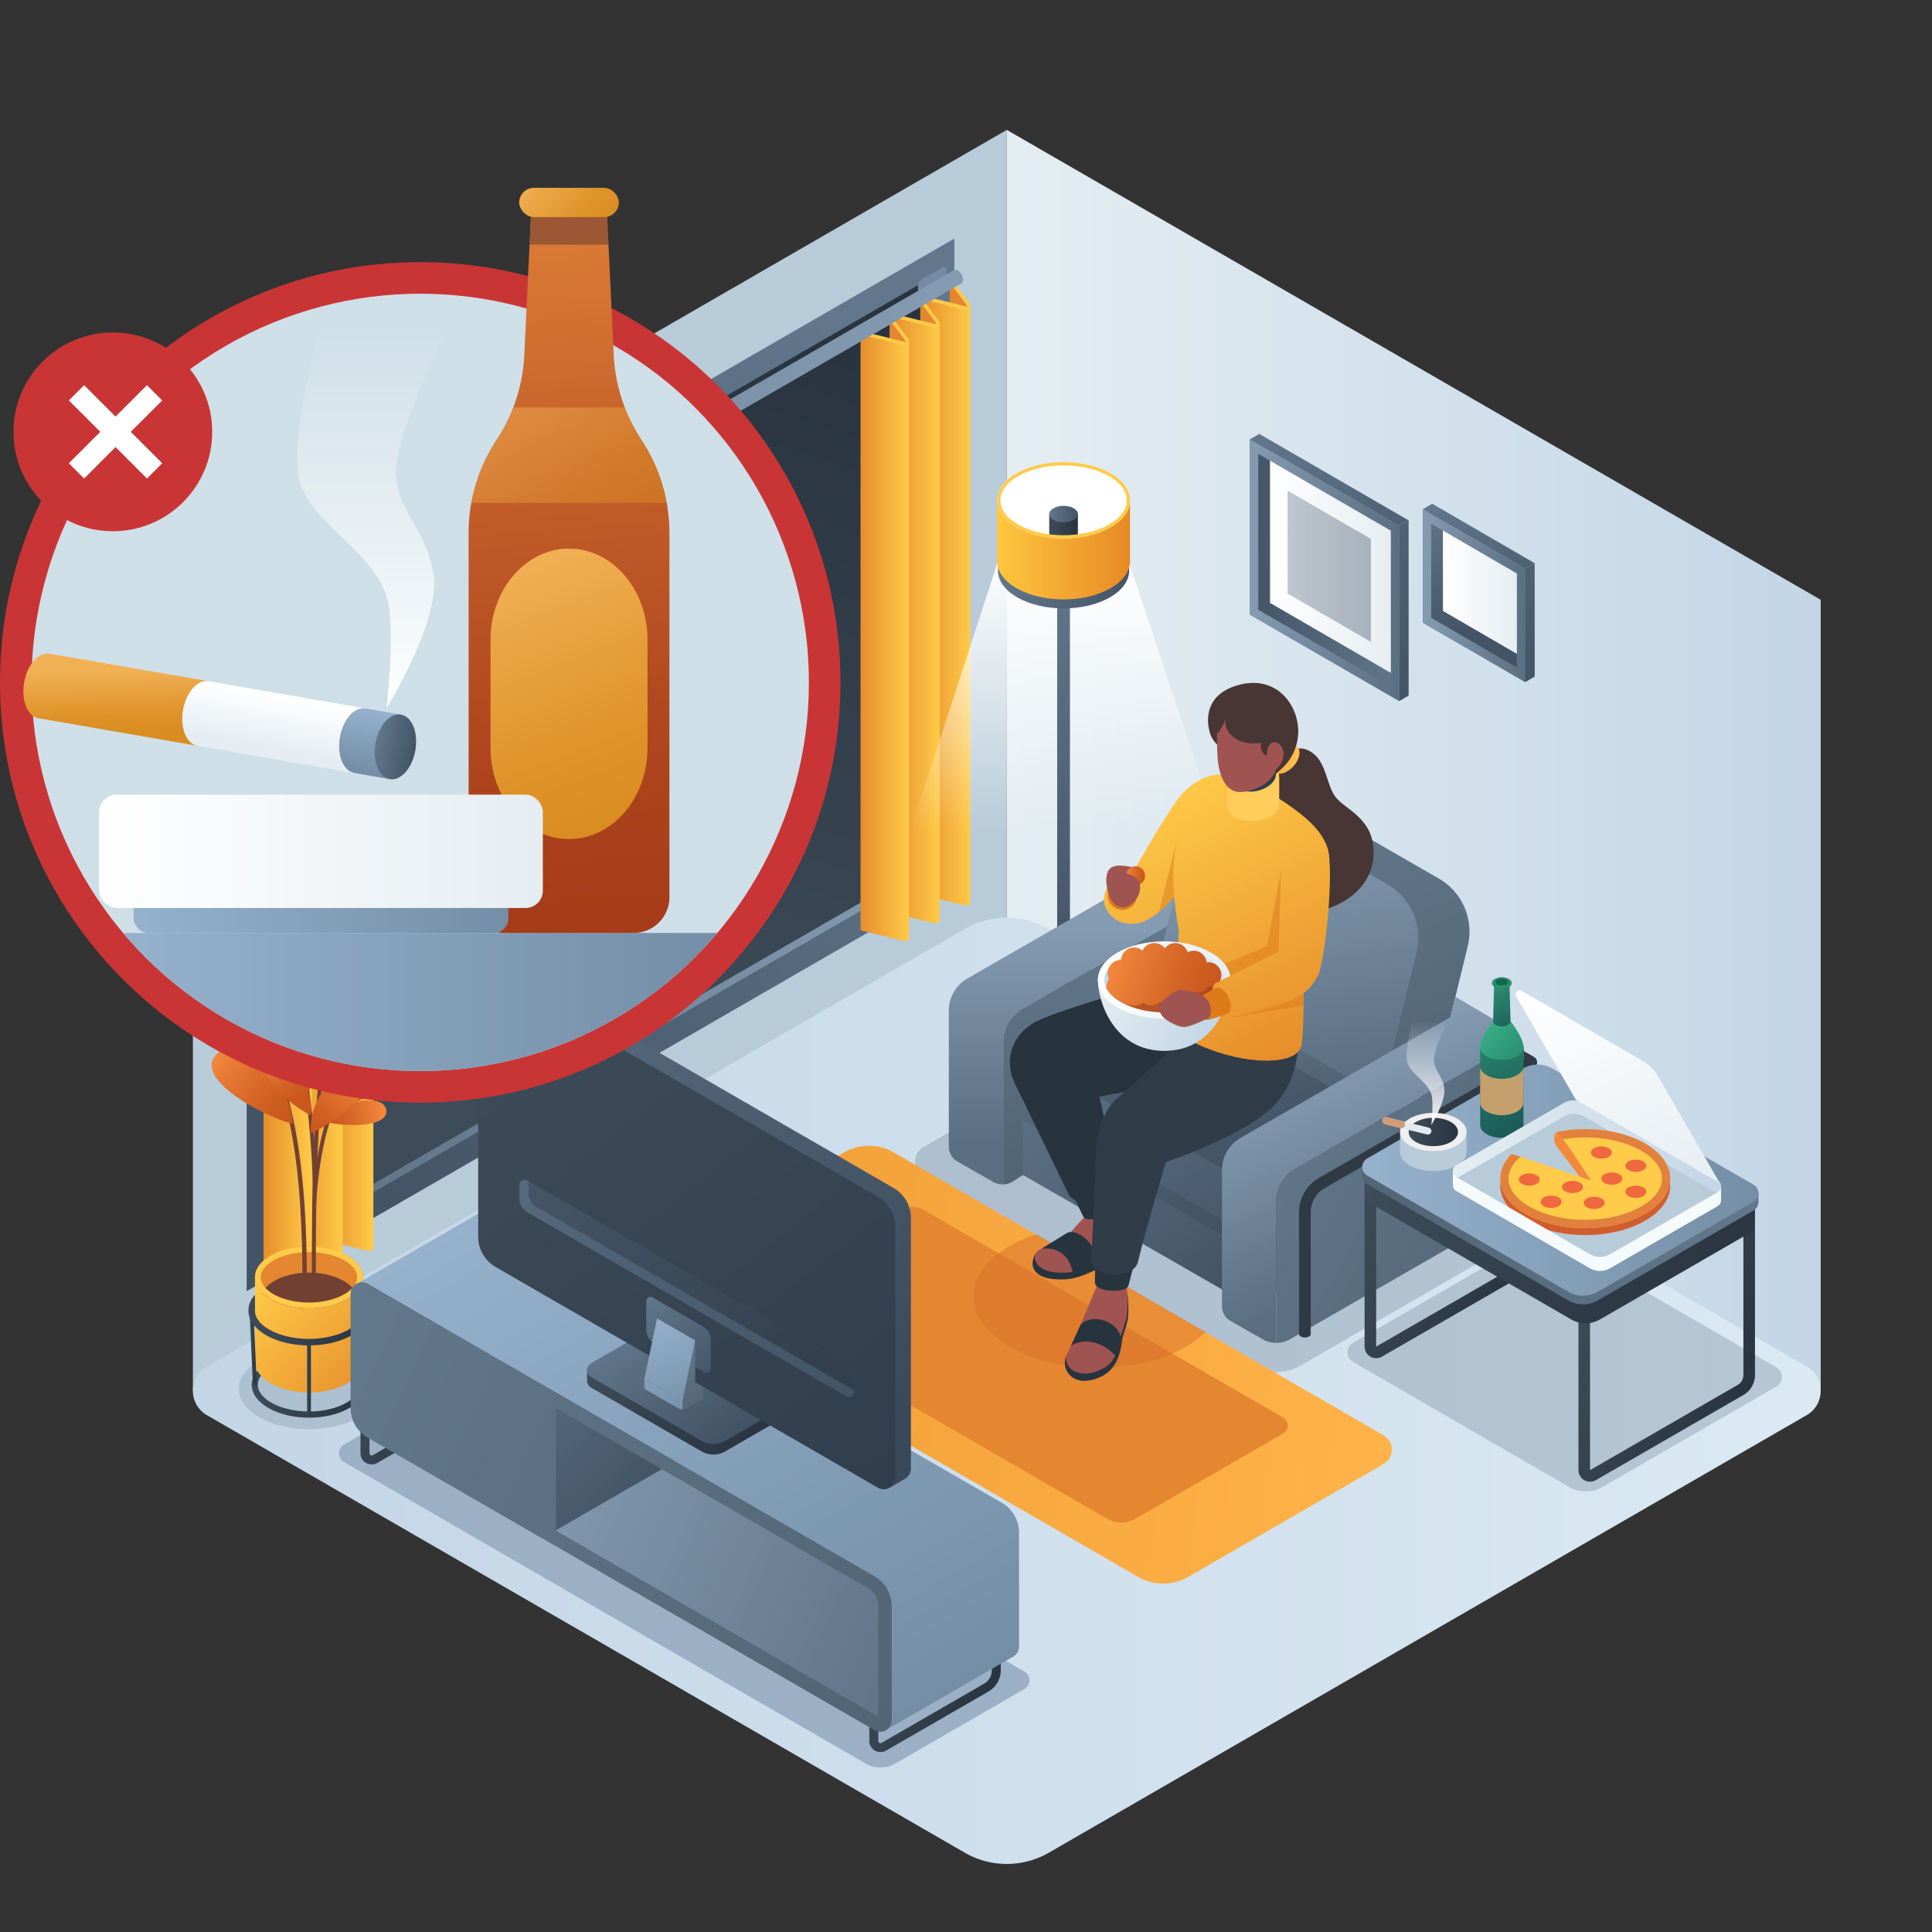 <svg id="Layer_1" data-name="Layer 1" xmlns="http://www.w3.org/2000/svg" xmlns:xlink="http://www.w3.org/1999/xlink" viewBox="0 0 1000 1000">
  <rect x="0" y="0" width="1000" height="1000" fill="#333333" stroke="none"/>
  <defs>
    <style>
      .cls-1 {
        fill: url(#linear-gradient);
      }

      .cls-2 {
        fill: #b8cbd8;
      }

      .cls-3 {
        fill: url(#linear-gradient-2);
      }

      .cls-4 {
        fill: #2a3f5e;
      }

      .cls-35, .cls-39, .cls-4 {
        opacity: 0.2;
      }

      .cls-5 {
        fill: url(#linear-gradient-3);
      }

      .cls-6 {
        fill: url(#linear-gradient-4);
      }

      .cls-7 {
        fill: url(#linear-gradient-5);
      }

      .cls-8 {
        fill: url(#linear-gradient-6);
      }

      .cls-9 {
        fill: url(#linear-gradient-7);
      }

      .cls-10 {
        fill: url(#linear-gradient-8);
      }

      .cls-11 {
        fill: url(#linear-gradient-9);
      }

      .cls-12 {
        fill: #e58630;
      }

      .cls-13 {
        fill: url(#linear-gradient-10);
      }

      .cls-14 {
        fill: #ffcb48;
      }

      .cls-15 {
        fill: url(#linear-gradient-11);
      }

      .cls-16 {
        fill: url(#linear-gradient-12);
      }

      .cls-17 {
        fill: url(#linear-gradient-13);
      }

      .cls-18 {
        fill: #748ca3;
      }

      .cls-19 {
        fill: #586c7f;
      }

      .cls-20 {
        fill: url(#linear-gradient-14);
      }

      .cls-21 {
        fill: url(#linear-gradient-15);
      }

      .cls-22 {
        fill: url(#linear-gradient-16);
      }

      .cls-23 {
        fill: url(#linear-gradient-17);
      }

      .cls-24 {
        fill: url(#linear-gradient-18);
      }

      .cls-25 {
        fill: url(#linear-gradient-19);
      }

      .cls-26 {
        fill: url(#linear-gradient-20);
      }

      .cls-27 {
        fill: url(#linear-gradient-21);
      }

      .cls-28 {
        fill: #fff;
      }

      .cls-29 {
        fill: url(#linear-gradient-22);
      }

      .cls-30 {
        fill: url(#linear-gradient-23);
      }

      .cls-31 {
        fill: #d8712b;
      }

      .cls-125, .cls-31, .cls-49, .cls-56 {
        opacity: 0.5;
      }

      .cls-32 {
        fill: url(#linear-gradient-24);
      }

      .cls-33 {
        fill: url(#linear-gradient-25);
      }

      .cls-34 {
        fill: url(#linear-gradient-26);
      }

      .cls-35 {
        fill: url(#linear-gradient-27);
      }

      .cls-36 {
        fill: url(#linear-gradient-28);
      }

      .cls-37 {
        fill: url(#linear-gradient-29);
      }

      .cls-38 {
        fill: url(#linear-gradient-30);
      }

      .cls-39 {
        fill: url(#linear-gradient-31);
      }

      .cls-40 {
        fill: url(#linear-gradient-32);
      }

      .cls-41 {
        fill: url(#linear-gradient-33);
      }

      .cls-42 {
        fill: #303a45;
      }

      .cls-43 {
        fill: #473634;
      }

      .cls-44 {
        fill: url(#linear-gradient-34);
      }

      .cls-45 {
        fill: #27343d;
      }

      .cls-46 {
        fill: #a05452;
      }

      .cls-47 {
        fill: #303d49;
      }

      .cls-48 {
        fill: url(#linear-gradient-35);
      }

      .cls-49, .cls-50 {
        fill: #dd7b19;
      }

      .cls-51 {
        fill: url(#linear-gradient-36);
      }

      .cls-52 {
        fill: url(#linear-gradient-37);
      }

      .cls-53 {
        fill: url(#linear-gradient-38);
      }

      .cls-54 {
        fill: url(#linear-gradient-39);
      }

      .cls-55 {
        fill: url(#linear-gradient-40);
      }

      .cls-56 {
        fill: #913823;
      }

      .cls-57 {
        fill: url(#linear-gradient-41);
      }

      .cls-58 {
        fill: #ffcd5c;
      }

      .cls-59 {
        fill: url(#linear-gradient-42);
      }

      .cls-60, .cls-61, .cls-85, .cls-86 {
        fill: none;
        stroke-miterlimit: 10;
      }

      .cls-60, .cls-61 {
        stroke-width: 6px;
      }

      .cls-60 {
        stroke: url(#linear-gradient-43);
      }

      .cls-61 {
        stroke: url(#linear-gradient-44);
      }

      .cls-62 {
        fill: url(#linear-gradient-45);
      }

      .cls-63 {
        fill: url(#linear-gradient-46);
      }

      .cls-64 {
        fill: url(#linear-gradient-47);
      }

      .cls-65 {
        fill: url(#linear-gradient-48);
      }

      .cls-126, .cls-66 {
        opacity: 0.6;
      }

      .cls-67 {
        fill: #9bb0c4;
      }

      .cls-68 {
        fill: url(#linear-gradient-49);
      }

      .cls-69 {
        fill: url(#linear-gradient-50);
      }

      .cls-126, .cls-70 {
        fill: #724133;
      }

      .cls-71 {
        fill: url(#linear-gradient-51);
      }

      .cls-72 {
        fill: url(#linear-gradient-52);
      }

      .cls-73 {
        fill: url(#linear-gradient-53);
      }

      .cls-74 {
        fill: url(#linear-gradient-54);
      }

      .cls-75 {
        fill: url(#linear-gradient-55);
      }

      .cls-76 {
        fill: url(#linear-gradient-56);
      }

      .cls-77 {
        fill: url(#linear-gradient-57);
      }

      .cls-78 {
        fill: url(#linear-gradient-58);
      }

      .cls-79 {
        fill: url(#linear-gradient-59);
      }

      .cls-80 {
        fill: url(#linear-gradient-60);
      }

      .cls-81 {
        fill: url(#linear-gradient-61);
      }

      .cls-82 {
        fill: url(#linear-gradient-62);
      }

      .cls-83 {
        fill: url(#linear-gradient-63);
      }

      .cls-84 {
        fill: url(#linear-gradient-64);
      }

      .cls-85, .cls-86 {
        stroke-width: 4.642px;
      }

      .cls-85 {
        stroke: url(#linear-gradient-65);
      }

      .cls-86 {
        stroke: url(#linear-gradient-66);
      }

      .cls-87 {
        fill: url(#linear-gradient-67);
      }

      .cls-88 {
        fill: url(#linear-gradient-68);
      }

      .cls-89 {
        fill: url(#linear-gradient-69);
      }

      .cls-90 {
        fill: url(#linear-gradient-70);
      }

      .cls-91 {
        fill: url(#linear-gradient-71);
      }

      .cls-92 {
        fill: url(#linear-gradient-72);
      }

      .cls-93 {
        fill: url(#linear-gradient-73);
      }

      .cls-94 {
        fill: url(#linear-gradient-74);
      }

      .cls-95 {
        fill: url(#linear-gradient-75);
      }

      .cls-96 {
        fill: url(#linear-gradient-76);
      }

      .cls-97 {
        fill: url(#linear-gradient-77);
      }

      .cls-98 {
        fill: url(#linear-gradient-78);
      }

      .cls-99 {
        fill: url(#linear-gradient-79);
      }

      .cls-100 {
        fill: url(#linear-gradient-80);
      }

      .cls-101 {
        fill: url(#linear-gradient-81);
      }

      .cls-102 {
        fill: #efefef;
      }

      .cls-103 {
        fill: url(#linear-gradient-82);
      }

      .cls-104 {
        fill: #e2ebf1;
      }

      .cls-105 {
        fill: #d39b71;
      }

      .cls-106 {
        fill: url(#linear-gradient-83);
      }

      .cls-107 {
        fill: url(#linear-gradient-84);
      }

      .cls-108 {
        fill: url(#linear-gradient-85);
      }

      .cls-109 {
        fill: #c4a16c;
      }

      .cls-110 {
        fill: url(#linear-gradient-86);
      }

      .cls-111 {
        fill: #2b8e6f;
      }

      .cls-112 {
        fill: #14684c;
      }

      .cls-113 {
        fill: url(#linear-gradient-87);
      }

      .cls-114 {
        fill: #d15d2f;
      }

      .cls-115 {
        fill: #e2803d;
      }

      .cls-116 {
        fill: url(#linear-gradient-88);
      }

      .cls-117 {
        fill: #f5fafc;
      }

      .cls-118 {
        fill: #f2883c;
      }

      .cls-119 {
        fill: #ef683f;
      }

      .cls-120 {
        fill: #c93535;
      }

      .cls-121 {
        fill: #cfdfe8;
      }

      .cls-122 {
        fill: url(#linear-gradient-89);
      }

      .cls-123 {
        fill: url(#linear-gradient-90);
      }

      .cls-124 {
        fill: url(#linear-gradient-91);
      }

      .cls-125 {
        fill: url(#linear-gradient-92);
      }

      .cls-127 {
        fill: url(#linear-gradient-93);
      }

      .cls-128 {
        fill: url(#linear-gradient-94);
      }

      .cls-129 {
        fill: url(#linear-gradient-95);
      }

      .cls-130 {
        fill: url(#linear-gradient-96);
      }

      .cls-131 {
        fill: url(#linear-gradient-97);
      }

      .cls-132 {
        fill: url(#linear-gradient-98);
      }

      .cls-133 {
        fill: url(#linear-gradient-99);
      }

      .cls-134 {
        fill: url(#linear-gradient-100);
      }

      .cls-135 {
        fill: url(#linear-gradient-101);
      }

      .cls-136 {
        fill: url(#linear-gradient-102);
      }

      .cls-137 {
        fill: url(#linear-gradient-103);
      }

      .cls-138 {
        opacity: 0.4;
        fill: url(#linear-gradient-104);
      }

      .cls-139 {
        fill: url(#linear-gradient-105);
      }

      .cls-140 {
        fill: url(#linear-gradient-106);
      }

      .cls-141 {
        fill: url(#linear-gradient-107);
      }

      .cls-142 {
        fill: url(#linear-gradient-108);
      }

      .cls-143 {
        fill: url(#linear-gradient-109);
      }

      .cls-144 {
        fill: url(#linear-gradient-110);
      }

      .cls-145 {
        fill: url(#linear-gradient-111);
      }

      .cls-146 {
        fill: url(#linear-gradient-112);
      }
    </style>
    <linearGradient id="linear-gradient" x1="521.108" y1="393.56" x2="942.394" y2="393.56" gradientUnits="userSpaceOnUse">
      <stop offset="0" stop-color="#e4edf2"/>
      <stop offset="1" stop-color="#c3d6e6"/>
    </linearGradient>
    <linearGradient id="linear-gradient-2" x1="99.837" y1="719.893" x2="942.394" y2="719.893" gradientUnits="userSpaceOnUse">
      <stop offset="0.007" stop-color="#c4d5e6"/>
      <stop offset="1" stop-color="#dae9f2"/>
    </linearGradient>
    <linearGradient id="linear-gradient-3" x1="-11888.832" y1="164.967" x2="-12008.322" y2="531.861" gradientTransform="translate(12272.973)" gradientUnits="userSpaceOnUse">
      <stop offset="0" stop-color="#293440"/>
      <stop offset="1" stop-color="#3e4c59"/>
    </linearGradient>
    <linearGradient id="linear-gradient-4" x1="-12133.819" y1="395.893" x2="-11790.476" y2="395.893" gradientTransform="translate(12272.973)" gradientUnits="userSpaceOnUse">
      <stop offset="0" stop-color="#5b6f82"/>
      <stop offset="1" stop-color="#849bb2"/>
    </linearGradient>
    <linearGradient id="linear-gradient-5" x1="-11774.561" y1="294.208" x2="-12143.62" y2="494.264" gradientTransform="translate(12272.973)" gradientUnits="userSpaceOnUse">
      <stop offset="0" stop-color="#62778c"/>
      <stop offset="1" stop-color="#435466"/>
    </linearGradient>
    <linearGradient id="linear-gradient-6" x1="-11842.493" y1="326.946" x2="-11974.268" y2="398.377" xlink:href="#linear-gradient-5"/>
    <linearGradient id="linear-gradient-7" x1="-11953.962" y1="391.298" x2="-12085.737" y2="462.73" xlink:href="#linear-gradient-5"/>
    <linearGradient id="linear-gradient-8" x1="-12104.77" y1="490.39" x2="-12079.72" y2="490.39" gradientTransform="translate(12272.973)" gradientUnits="userSpaceOnUse">
      <stop offset="0" stop-color="#e68e2b"/>
      <stop offset="1" stop-color="#ffcb48"/>
    </linearGradient>
    <linearGradient id="linear-gradient-9" x1="-12120.66" y1="499.297" x2="-12095.61" y2="499.297" xlink:href="#linear-gradient-8"/>
    <linearGradient id="linear-gradient-10" x1="-12136.55" y1="508.543" x2="-12111.49" y2="508.543" xlink:href="#linear-gradient-8"/>
    <linearGradient id="linear-gradient-11" x1="-11795.775" y1="311.618" x2="-11770.725" y2="311.618" xlink:href="#linear-gradient-8"/>
    <linearGradient id="linear-gradient-12" x1="-11811.665" y1="320.525" x2="-11786.615" y2="320.525" xlink:href="#linear-gradient-8"/>
    <linearGradient id="linear-gradient-13" x1="-11827.555" y1="329.771" x2="-11802.495" y2="329.771" xlink:href="#linear-gradient-8"/>
    <linearGradient id="linear-gradient-14" x1="-12342.869" y1="247.796" x2="-11779.05" y2="247.796" xlink:href="#linear-gradient-4"/>
    <linearGradient id="linear-gradient-15" x1="-8944.908" y1="722.052" x2="-8303.99" y2="670.026" gradientTransform="matrix(-1, 0, 0, 1, -8225.795, 0)" gradientUnits="userSpaceOnUse">
      <stop offset="0" stop-color="#ffb348"/>
      <stop offset="1" stop-color="#e68e2b"/>
    </linearGradient>
    <linearGradient id="linear-gradient-16" x1="551.404" y1="286.253" x2="551.404" y2="537.753" gradientUnits="userSpaceOnUse">
      <stop offset="0" stop-color="#fff"/>
      <stop offset="0.57" stop-color="#fff" stop-opacity="0"/>
    </linearGradient>
    <linearGradient id="linear-gradient-17" x1="525.258" y1="518" x2="575.735" y2="518" gradientTransform="matrix(1, 0, 0, 1, 0, 0)" xlink:href="#linear-gradient-5"/>
    <linearGradient id="linear-gradient-18" x1="525.258" y1="514.154" x2="575.735" y2="514.154" gradientUnits="userSpaceOnUse">
      <stop offset="0" stop-color="#849bb2"/>
      <stop offset="1" stop-color="#5b6f82"/>
    </linearGradient>
    <linearGradient id="linear-gradient-19" x1="548.555" y1="296.651" x2="552.237" y2="500.38" gradientTransform="matrix(1, 0, 0, 1, 0, 0)" xlink:href="#linear-gradient-5"/>
    <linearGradient id="linear-gradient-20" x1="516.554" y1="289.585" x2="584.44" y2="289.585" gradientTransform="matrix(1, 0, 0, 1, 0, 0)" xlink:href="#linear-gradient-5"/>
    <linearGradient id="linear-gradient-21" x1="516.098" y1="284.609" x2="584.895" y2="284.609" gradientUnits="userSpaceOnUse">
      <stop offset="0.008" stop-color="#ffc63f"/>
      <stop offset="1" stop-color="#e68a23"/>
    </linearGradient>
    <linearGradient id="linear-gradient-22" x1="543.079" y1="271.829" x2="557.914" y2="271.829" gradientUnits="userSpaceOnUse">
      <stop offset="0" stop-color="#3e4c59"/>
      <stop offset="1" stop-color="#293440"/>
    </linearGradient>
    <linearGradient id="linear-gradient-23" x1="543.079" y1="266.105" x2="557.915" y2="266.105" gradientTransform="matrix(1, 0, 0, 1, 0, 0)" xlink:href="#linear-gradient-5"/>
    <linearGradient id="linear-gradient-24" x1="569.265" y1="480.357" x2="569.265" y2="590.881" xlink:href="#linear-gradient-18"/>
    <linearGradient id="linear-gradient-25" x1="584.784" y1="479.598" x2="581.522" y2="605.918" gradientUnits="userSpaceOnUse">
      <stop offset="0" stop-color="#62788c"/>
      <stop offset="1" stop-color="#526575"/>
    </linearGradient>
    <linearGradient id="linear-gradient-26" x1="575.253" y1="507.093" x2="670.735" y2="634.6" gradientTransform="matrix(1, 0, 0, 1, 0, 0)" xlink:href="#linear-gradient-5"/>
    <linearGradient id="linear-gradient-27" x1="-2510.952" y1="605.602" x2="-2408.073" y2="605.602" gradientTransform="translate(3040.448)" xlink:href="#linear-gradient-22"/>
    <linearGradient id="linear-gradient-28" x1="605.812" y1="425.055" x2="656.963" y2="593.631" gradientTransform="matrix(1, 0, 0, 1, 0, 0)" xlink:href="#linear-gradient-5"/>
    <linearGradient id="linear-gradient-29" x1="678.367" y1="416.065" x2="740.638" y2="567.59" xlink:href="#linear-gradient-25"/>
    <linearGradient id="linear-gradient-30" x1="654.994" y1="426.728" x2="675.454" y2="562.834" xlink:href="#linear-gradient-18"/>
    <linearGradient id="linear-gradient-31" x1="596.834" y1="538.66" x2="714.997" y2="538.66" xlink:href="#linear-gradient-22"/>
    <linearGradient id="linear-gradient-32" x1="684.548" y1="551.393" x2="728.138" y2="648.803" xlink:href="#linear-gradient-18"/>
    <linearGradient id="linear-gradient-33" x1="658.688" y1="578.417" x2="792.125" y2="656.256" xlink:href="#linear-gradient-25"/>
    <linearGradient id="linear-gradient-34" x1="-12447.26" y1="608.614" x2="-12433.756" y2="608.614" gradientTransform="matrix(-0.661, -0.763, -0.844, 0.614, -7049.885, -9469.25)" gradientUnits="userSpaceOnUse">
      <stop offset="0" stop-color="#ffc050"/>
      <stop offset="0.5" stop-color="#fbb648"/>
      <stop offset="1" stop-color="#f5a83d"/>
    </linearGradient>
    <linearGradient id="linear-gradient-35" x1="590.682" y1="410.725" x2="659.778" y2="548.918" gradientUnits="userSpaceOnUse">
      <stop offset="0" stop-color="#ffcb48"/>
      <stop offset="1" stop-color="#e68e2b"/>
    </linearGradient>
    <linearGradient id="linear-gradient-36" x1="605.112" y1="403.51" x2="674.209" y2="541.702" xlink:href="#linear-gradient-35"/>
    <linearGradient id="linear-gradient-37" x1="571.2" y1="504.224" x2="629.965" y2="524.427" xlink:href="#linear-gradient"/>
    <linearGradient id="linear-gradient-38" x1="569.463" y1="507.278" x2="635.964" y2="507.278" xlink:href="#linear-gradient-2"/>
    <linearGradient id="linear-gradient-39" x1="568.281" y1="507.278" x2="636.948" y2="507.278" gradientUnits="userSpaceOnUse">
      <stop offset="0" stop-color="#fff"/>
      <stop offset="0.989" stop-color="#e6edf2"/>
    </linearGradient>
    <linearGradient id="linear-gradient-40" x1="575.238" y1="496.972" x2="630.977" y2="516.135" gradientUnits="userSpaceOnUse">
      <stop offset="0" stop-color="#f2883c"/>
      <stop offset="0.167" stop-color="#e97d35"/>
      <stop offset="0.674" stop-color="#d26124"/>
      <stop offset="0.968" stop-color="#c9571e"/>
    </linearGradient>
    <linearGradient id="linear-gradient-41" x1="617.151" y1="397.857" x2="685.857" y2="535.269" xlink:href="#linear-gradient-35"/>
    <linearGradient id="linear-gradient-42" x1="582.803" y1="453.322" x2="592.683" y2="453.322" xlink:href="#linear-gradient-40"/>
    <linearGradient id="linear-gradient-43" x1="-8851.103" y1="672.766" x2="-8759.446" y2="714.642" gradientTransform="translate(9667.659)" xlink:href="#linear-gradient-22"/>
    <linearGradient id="linear-gradient-44" x1="-8966.342" y1="618.759" x2="-8873.869" y2="661.008" gradientTransform="translate(9667.659)" xlink:href="#linear-gradient-22"/>
    <linearGradient id="linear-gradient-45" x1="-9039.882" y1="544.868" x2="-8749.054" y2="677.742" gradientTransform="translate(9667.659)" xlink:href="#linear-gradient-22"/>
    <linearGradient id="linear-gradient-46" x1="-8950.909" y1="596.392" x2="-8787.794" y2="670.916" gradientTransform="translate(9667.659)" xlink:href="#linear-gradient-22"/>
    <linearGradient id="linear-gradient-47" x1="-8962.53" y1="639.502" x2="-8757.467" y2="639.502" gradientTransform="translate(9667.659)" gradientUnits="userSpaceOnUse">
      <stop offset="0" stop-color="#526575"/>
      <stop offset="1" stop-color="#62788c"/>
    </linearGradient>
    <linearGradient id="linear-gradient-48" x1="-8962.53" y1="610.849" x2="-8757.467" y2="610.849" gradientTransform="translate(9667.659)" gradientUnits="userSpaceOnUse">
      <stop offset="0" stop-color="#96b1cc"/>
      <stop offset="1" stop-color="#748ea6"/>
    </linearGradient>
    <linearGradient id="linear-gradient-49" x1="130.276" y1="716.749" x2="189.558" y2="716.749" xlink:href="#linear-gradient-22"/>
    <linearGradient id="linear-gradient-50" x1="134.47" y1="660.641" x2="193.875" y2="717.833" xlink:href="#linear-gradient-35"/>
    <linearGradient id="linear-gradient-51" x1="-14076.798" y1="3031.542" x2="-14044.102" y2="3045.128" gradientTransform="matrix(-0.941, 0.339, 0.339, 0.941, -14078.865, 2439.723)" xlink:href="#linear-gradient-40"/>
    <linearGradient id="linear-gradient-52" x1="84.102" y1="-2257.618" x2="59.468" y2="-2241.942" gradientTransform="translate(-709 2643.241) rotate(21.532)" xlink:href="#linear-gradient-40"/>
    <linearGradient id="linear-gradient-53" x1="212.784" y1="537.335" x2="171.429" y2="574.509" xlink:href="#linear-gradient-40"/>
    <linearGradient id="linear-gradient-54" x1="-520.261" y1="2555.996" x2="-553.924" y2="2577.418" gradientTransform="translate(-25.623 -2044.387) rotate(-16.161)" xlink:href="#linear-gradient-40"/>
    <linearGradient id="linear-gradient-55" x1="137.043" y1="509.91" x2="157.347" y2="548.877" xlink:href="#linear-gradient-40"/>
    <linearGradient id="linear-gradient-56" x1="-799.845" y1="3172.851" x2="-776.333" y2="3217.974" gradientTransform="translate(-293.062 -2701.916) rotate(-21.264)" xlink:href="#linear-gradient-40"/>
    <linearGradient id="linear-gradient-57" x1="-289.717" y1="-3280.585" x2="-257.021" y2="-3266.999" gradientTransform="matrix(0.871, 0.49, -0.49, 0.871, -1231.599, 3531.361)" xlink:href="#linear-gradient-40"/>
    <linearGradient id="linear-gradient-58" x1="-218.974" y1="1144.66" x2="-240.343" y2="1182.013" gradientTransform="matrix(1.032, -0.095, 0.1, 1.014, 292.343, -682.565)" xlink:href="#linear-gradient-40"/>
    <linearGradient id="linear-gradient-59" x1="-1905.135" y1="4696.468" x2="-1935.446" y2="4715.757" gradientTransform="translate(-1040.623 -4390.392) rotate(-35.911)" xlink:href="#linear-gradient-40"/>
    <linearGradient id="linear-gradient-60" x1="-14585.629" y1="-1949.041" x2="-14613.541" y2="-1931.279" gradientTransform="matrix(-0.942, -0.334, -0.334, 0.942, -14256.273, -2490.159)" xlink:href="#linear-gradient-40"/>
    <linearGradient id="linear-gradient-61" x1="-4775.791" y1="698.03" x2="-4772.109" y2="698.03" gradientTransform="matrix(-0.045, -0.999, -0.999, 0.045, 671.581, -4102.457)" xlink:href="#linear-gradient-22"/>
    <linearGradient id="linear-gradient-62" x1="129.21" y1="698.03" x2="132.892" y2="698.03" gradientTransform="translate(31.405 -5.171) rotate(2.568)" xlink:href="#linear-gradient-22"/>
    <linearGradient id="linear-gradient-63" x1="158.921" y1="714.125" x2="160.921" y2="714.125" xlink:href="#linear-gradient-22"/>
    <linearGradient id="linear-gradient-64" x1="128.591" y1="683.301" x2="191.251" y2="683.301" xlink:href="#linear-gradient-22"/>
    <linearGradient id="linear-gradient-65" x1="452.123" y1="847.126" x2="514.231" y2="875.501" xlink:href="#linear-gradient-22"/>
    <linearGradient id="linear-gradient-66" x1="188.761" y1="698.238" x2="250.868" y2="726.613" xlink:href="#linear-gradient-22"/>
    <linearGradient id="linear-gradient-67" x1="-1876.98" y1="4291.717" x2="-1539.962" y2="4291.717" gradientTransform="matrix(0.5, 0.866, 0.866, -0.5, -2492.008, 4377.207)" xlink:href="#linear-gradient-48"/>
    <linearGradient id="linear-gradient-68" x1="172.272" y1="678.005" x2="235.411" y2="733.583" gradientUnits="userSpaceOnUse">
      <stop offset="0" stop-color="#435466"/>
      <stop offset="1" stop-color="#62778c"/>
    </linearGradient>
    <linearGradient id="linear-gradient-69" x1="223.227" y1="708.924" x2="317.997" y2="792.346" gradientTransform="matrix(1, 0, 0, 1, 0, 0)" xlink:href="#linear-gradient-5"/>
    <linearGradient id="linear-gradient-70" x1="265.644" y1="766.568" x2="500.712" y2="869.681" xlink:href="#linear-gradient-18"/>
    <linearGradient id="linear-gradient-71" x1="163.512" y1="707.856" x2="479.544" y2="852.245" xlink:href="#linear-gradient-25"/>
    <linearGradient id="linear-gradient-72" x1="324.635" y1="691.24" x2="387.875" y2="755.52" xlink:href="#linear-gradient-22"/>
    <linearGradient id="linear-gradient-73" x1="329.413" y1="682.589" x2="375.327" y2="743.404" gradientTransform="matrix(1, 0, 0, 1, 0, 0)" xlink:href="#linear-gradient-5"/>
    <linearGradient id="linear-gradient-74" x1="303.702" y1="486.639" x2="478.869" y2="726.259" gradientUnits="userSpaceOnUse">
      <stop offset="0" stop-color="#596c80"/>
      <stop offset="0.999" stop-color="#3a4959"/>
    </linearGradient>
    <linearGradient id="linear-gradient-75" x1="263.649" y1="521.366" x2="457.008" y2="766.184" gradientUnits="userSpaceOnUse">
      <stop offset="0" stop-color="#3e4c59"/>
      <stop offset="1" stop-color="#313e4d"/>
    </linearGradient>
    <linearGradient id="linear-gradient-76" x1="169.617" y1="517.014" x2="433.147" y2="729.605" gradientTransform="matrix(1, 0, 0, 1, 0, 0)" xlink:href="#linear-gradient-5"/>
    <linearGradient id="linear-gradient-77" x1="151.546" y1="486.057" x2="419.754" y2="719.44" gradientUnits="userSpaceOnUse">
      <stop offset="0" stop-color="#596c80"/>
      <stop offset="0.999" stop-color="#323f4d"/>
    </linearGradient>
    <linearGradient id="linear-gradient-78" x1="337.026" y1="668.786" x2="367.174" y2="715.913" gradientTransform="matrix(1, 0, 0, 1, 0, 0)" xlink:href="#linear-gradient-5"/>
    <linearGradient id="linear-gradient-79" x1="349.098" y1="694.648" x2="365.558" y2="732.246" xlink:href="#linear-gradient-25"/>
    <linearGradient id="linear-gradient-80" x1="338.081" y1="679.809" x2="358.179" y2="736.119" gradientTransform="matrix(1, 0, 0, 1, 0, 0)" xlink:href="#linear-gradient-48"/>
    <linearGradient id="linear-gradient-81" x1="329.498" y1="682.872" x2="349.596" y2="739.182" gradientTransform="matrix(1, 0, 0, 1, 0, 0)" xlink:href="#linear-gradient-48"/>
    <linearGradient id="linear-gradient-82" x1="729.122" y1="585.915" x2="754.668" y2="585.915" xlink:href="#linear-gradient-22"/>
    <linearGradient id="linear-gradient-83" x1="739.207" y1="528.342" x2="739.207" y2="584.952" gradientUnits="userSpaceOnUse">
      <stop offset="0" stop-color="#fff" stop-opacity="0"/>
      <stop offset="0.989" stop-color="#fff"/>
    </linearGradient>
    <linearGradient id="linear-gradient-84" x1="758.561" y1="526.636" x2="789.159" y2="585.512" gradientUnits="userSpaceOnUse">
      <stop offset="0" stop-color="#2b8e6f"/>
      <stop offset="1" stop-color="#1b5959"/>
    </linearGradient>
    <linearGradient id="linear-gradient-85" x1="768.338" y1="530.769" x2="786.227" y2="548.066" gradientUnits="userSpaceOnUse">
      <stop offset="0" stop-color="#38af87"/>
      <stop offset="1" stop-color="#2b8e6f"/>
    </linearGradient>
    <linearGradient id="linear-gradient-86" x1="772.663" y1="510.515" x2="785.327" y2="535.569" xlink:href="#linear-gradient-84"/>
    <linearGradient id="linear-gradient-87" x1="10368.612" y1="610.043" x2="10507.466" y2="610.043" gradientTransform="translate(-9616.625)" xlink:href="#linear-gradient"/>
    <linearGradient id="linear-gradient-88" x1="809.779" y1="502.059" x2="864.164" y2="623.928" xlink:href="#linear-gradient-39"/>
    <linearGradient id="linear-gradient-89" x1="63.72" y1="518.645" x2="371.292" y2="518.645" gradientTransform="matrix(1, 0, 0, 1, 0, 0)" xlink:href="#linear-gradient-48"/>
    <linearGradient id="linear-gradient-90" x1="275.391" y1="119.619" x2="303.232" y2="482.167" gradientUnits="userSpaceOnUse">
      <stop offset="0" stop-color="#db7b36"/>
      <stop offset="0.308" stop-color="#c6622b"/>
      <stop offset="0.725" stop-color="#af461e"/>
      <stop offset="0.968" stop-color="#a63c19"/>
    </linearGradient>
    <linearGradient id="linear-gradient-91" x1="267.748" y1="290.53" x2="322.811" y2="431.59" gradientUnits="userSpaceOnUse">
      <stop offset="0" stop-color="#f2b055"/>
      <stop offset="0.214" stop-color="#eba646"/>
      <stop offset="0.691" stop-color="#de932a"/>
      <stop offset="0.968" stop-color="#d98c20"/>
    </linearGradient>
    <linearGradient id="linear-gradient-92" x1="266.767" y1="213.721" x2="317.499" y2="279.302" xlink:href="#linear-gradient-91"/>
    <linearGradient id="linear-gradient-93" x1="277.406" y1="88.245" x2="311.104" y2="120.827" xlink:href="#linear-gradient-91"/>
    <linearGradient id="linear-gradient-94" x1="69.141" y1="458.122" x2="263.143" y2="458.122" gradientTransform="matrix(1, 0, 0, 1, 0, 0)" xlink:href="#linear-gradient-48"/>
    <linearGradient id="linear-gradient-95" x1="51.311" y1="440.636" x2="280.973" y2="440.636" xlink:href="#linear-gradient-39"/>
    <linearGradient id="linear-gradient-96" x1="59.788" y1="347.194" x2="60.716" y2="379.984" xlink:href="#linear-gradient-91"/>
    <linearGradient id="linear-gradient-97" x1="143.664" y1="359.695" x2="138.328" y2="387.536" xlink:href="#linear-gradient-39"/>
    <linearGradient id="linear-gradient-98" x1="-248.224" y1="-278.232" x2="-227.257" y2="-278.232" gradientTransform="translate(-91.972 621.132) rotate(90)" xlink:href="#linear-gradient-39"/>
    <linearGradient id="linear-gradient-99" x1="193.214" y1="367.192" x2="187.801" y2="398.59" gradientTransform="matrix(1, 0, 0, 1, 0, 0)" xlink:href="#linear-gradient-48"/>
    <linearGradient id="linear-gradient-100" x1="-229.556" y1="-278.232" x2="-208.589" y2="-278.232" gradientTransform="translate(-73.578 605.653) rotate(90)" xlink:href="#linear-gradient-5"/>
    <linearGradient id="linear-gradient-101" x1="194.147" y1="171.407" x2="194.147" y2="376.106" xlink:href="#linear-gradient-83"/>
    <linearGradient id="linear-gradient-102" x1="665.568" y1="327.434" x2="742.887" y2="327.434" gradientTransform="translate(-18.64 -32.286)" xlink:href="#linear-gradient-68"/>
    <linearGradient id="linear-gradient-103" x1="675.988" y1="323.451" x2="739.572" y2="323.451" gradientTransform="translate(-18.64 -32.286)" xlink:href="#linear-gradient-39"/>
    <linearGradient id="linear-gradient-104" x1="685.101" y1="325.376" x2="728.206" y2="325.376" gradientTransform="translate(-18.64 -32.286)" xlink:href="#linear-gradient-5"/>
    <linearGradient id="linear-gradient-105" x1="665.568" y1="327.434" x2="742.887" y2="327.434" gradientTransform="translate(-18.64 -32.286)" xlink:href="#linear-gradient-18"/>
    <linearGradient id="linear-gradient-106" x1="682.533" y1="248.787" x2="762.033" y2="353.866" gradientTransform="translate(-18.64 -32.286)" xlink:href="#linear-gradient-5"/>
    <linearGradient id="linear-gradient-107" x1="651.071" y1="223.832" x2="768.955" y2="379.644" gradientTransform="translate(-18.64 -32.286)" xlink:href="#linear-gradient-5"/>
    <linearGradient id="linear-gradient-108" x1="765.612" y1="316.65" x2="739.931" y2="256.429" gradientTransform="translate(3.464 6)" xlink:href="#linear-gradient-68"/>
    <linearGradient id="linear-gradient-109" x1="699.078" y1="221.591" x2="738.413" y2="221.591" gradientTransform="translate(47.767 82.735)" xlink:href="#linear-gradient-39"/>
    <linearGradient id="linear-gradient-110" x1="688.658" y1="225.574" x2="741.728" y2="225.574" gradientTransform="translate(47.767 82.735)" xlink:href="#linear-gradient-18"/>
    <linearGradient id="linear-gradient-111" x1="700.994" y1="172.834" x2="755.79" y2="245.259" gradientTransform="translate(47.767 82.735)" xlink:href="#linear-gradient-5"/>
    <linearGradient id="linear-gradient-112" x1="682.836" y1="158.488" x2="759.536" y2="259.867" gradientTransform="translate(47.767 82.735)" xlink:href="#linear-gradient-5"/>
  </defs>
  <g>
    <g>
      <polygon class="cls-1" points="521.108 67.227 942.394 310.448 942.394 719.893 521.108 476.649 521.108 67.227"/>
      <polygon class="cls-2" points="521.124 67.227 99.837 310.448 99.837 719.893 521.124 476.649 521.124 67.227"/>
    </g>
    <path class="cls-3" d="M107.107,732.497l392.211,226.433a43.617,43.617,0,0,0,43.617-.001L935.125,732.492a14.539,14.539,0,0,0,0-25.182L542.918,480.857a43.617,43.617,0,0,0-43.62.001L107.106,707.314A14.539,14.539,0,0,0,107.107,732.497Z"/>
    <path class="cls-4" d="M602.398,521.904,477.985,593.724a8.68,8.68,0,0,0-.002,15.033L647.304,706.719a26.039,26.039,0,0,0,26.046.002l124.565-71.929Z"/>
    <path class="cls-4" d="M919.463,707.736,807.595,643.063a17.199,17.199,0,0,0-17.199-.001l-90.033,51.974a5.733,5.733,0,0,0-.001,9.929l111.837,64.704a17.199,17.199,0,0,0,17.203.001l90.06-52.004A5.733,5.733,0,0,0,919.463,707.736Z"/>
  </g>
  <g>
    <g>
      <path class="cls-5" d="M486.339,453.504,142.99,651.734l-11.465-6.617V338.293L474.873,140.052l11.465-2.159Z"/>
      <polygon class="cls-6" points="482.497 143.363 478.556 145.638 478.561 448.074 139.154 644.018 139.155 648.423 482.497 450.204 482.497 143.363"/>
      <path class="cls-7" d="M127.666,334.969v333.352L493.985,456.837V123.464Zm11.488,6.633L482.497,143.363l0,306.841L139.155,648.423Z"/>
    </g>
    <polygon class="cls-8" points="367.092 512.426 362.092 515.313 362.092 212.897 367.092 210.01 367.092 512.426"/>
    <polygon class="cls-9" points="255.624 576.779 250.624 579.665 250.624 277.249 255.624 274.363 255.624 576.779"/>
    <g>
      <g>
        <path class="cls-10" d="M193.253,336.991V645.405a2.175,2.175,0,0,1-2.69,2.1l-13.2-3.28-7.76-1.93a.335.335,0,0,0-.32.06l-1.08-.32V333.206l23.31,5.925Z"/>
        <path class="cls-11" d="M177.363,346.111V654.735a2.005,2.005,0,0,1-.36,1.04,2.13,2.13,0,0,1-2.32.9l-20.97-5.21a.356.356,0,0,0-.41.16.368.368,0,0,0-.02.4l-.97-.26V341.851l23.31,5.5Z"/>
        <polygon class="cls-12" points="151.454 343.418 151.454 354.7 159.489 356.36 160.34 355.083 151.454 343.418"/>
        <path class="cls-13" d="M161.483,355.431V663.905a2.239,2.239,0,0,1-.36,1.04,2.137,2.137,0,0,1-1.79.97,2.003,2.003,0,0,1-.54-.07l-21.69-5.4a.884.884,0,0,1-.68-.86V351.171l23.31,5.5Z"/>
        <polygon class="cls-12" points="167.338 334.247 167.338 345.529 175.372 347.189 176.223 345.912 167.338 334.247"/>
        <polygon class="cls-12" points="182.521 324.558 182.521 335.841 191.407 338.137 192.372 336.94 182.521 324.558"/>
        <path class="cls-14" d="M159.332,357.514a2.235,2.235,0,0,1-.536-.066l-21.694-5.404a.889.889,0,1,1,.429-1.725l21.694,5.404a.388.388,0,0,0,.405-.609l-7.741-10.376a2.166,2.166,0,0,1,2.258-3.397l20.961,5.213a.388.388,0,0,0,.405-.609l-7.741-10.376a2.166,2.166,0,0,1,2.259-3.397l20.96,5.213a.388.388,0,0,0,.405-.609l-8.698-11.649a.889.889,0,1,1,1.424-1.063l8.698,11.649a2.166,2.166,0,0,1-2.259,3.397l-20.96-5.213a.388.388,0,0,0-.405.609l7.741,10.376a2.166,2.166,0,0,1-2.258,3.397l-20.961-5.213a.364.364,0,0,0-.417.162.369.369,0,0,0,.012.448l7.741,10.376a2.168,2.168,0,0,1-1.723,3.463Z"/>
      </g>
      <g>
        <path class="cls-15" d="M502.248,158.219V466.633a2.175,2.175,0,0,1-2.69,2.1l-13.2-3.28-7.76-1.93a.335.335,0,0,0-.32.06l-1.08-.32V154.434l23.31,5.925Z"/>
        <path class="cls-16" d="M486.358,167.339V475.963a2.005,2.005,0,0,1-.36,1.04,2.13,2.13,0,0,1-2.32.9l-20.97-5.21a.356.356,0,0,0-.41.16.368.368,0,0,0-.02.4l-.97-.26V163.079l23.31,5.5Z"/>
        <polygon class="cls-12" points="460.45 164.646 460.45 175.929 468.484 177.588 469.335 176.312 460.45 164.646"/>
        <path class="cls-17" d="M470.478,176.659V485.133a2.239,2.239,0,0,1-.36,1.04,2.137,2.137,0,0,1-1.79.97,2.003,2.003,0,0,1-.54-.07l-21.69-5.4a.884.884,0,0,1-.68-.86V172.399l23.31,5.5Z"/>
        <polygon class="cls-12" points="476.333 155.475 476.333 166.758 484.368 168.417 485.219 167.141 476.333 155.475"/>
        <polygon class="cls-12" points="491.516 145.787 491.516 157.069 500.402 159.365 501.367 158.168 491.516 145.787"/>
        <path class="cls-14" d="M468.327,178.743a2.235,2.235,0,0,1-.536-.066l-21.694-5.404a.889.889,0,1,1,.429-1.725l21.694,5.404a.388.388,0,0,0,.405-.609l-7.741-10.376a2.166,2.166,0,0,1,2.258-3.397l20.961,5.213a.388.388,0,0,0,.405-.609L476.766,156.796a2.166,2.166,0,0,1,2.259-3.397l20.96,5.213a.388.388,0,0,0,.405-.609l-8.698-11.649a.889.889,0,0,1,1.424-1.063l8.698,11.649a2.166,2.166,0,0,1-2.259,3.397L478.596,155.124a.388.388,0,0,0-.405.609L485.932,166.11a2.166,2.166,0,0,1-2.258,3.397l-20.961-5.213a.364.364,0,0,0-.417.162.369.369,0,0,0,.012.448l7.741,10.376a2.168,2.168,0,0,1-1.723,3.463Z"/>
      </g>
    </g>
    <g>
      <path class="cls-18" d="M490,140.038v6.034l-14.835,8.563v-6.919a3.362,3.362,0,0,1,1.681-2.912l10.706-6.18A1.632,1.632,0,0,1,490,140.038Z"/>
      <path class="cls-19" d="M147.596,337.989v6.034l-14.835,8.563V345.668a3.362,3.362,0,0,1,1.681-2.912l10.706-6.18A1.632,1.632,0,0,1,147.596,337.989Z"/>
      <path class="cls-20" d="M497.736,146.582,135.11,355.987l-3.926-6.8L493.823,139.775l.002.003a1.977,1.977,0,0,1,1.951.208,6.138,6.138,0,0,1,2.785,4.804A1.926,1.926,0,0,1,497.736,146.582Z"/>
      <ellipse class="cls-19" cx="133.147" cy="352.587" rx="2.263" ry="3.926" transform="translate(-158.455 113.811) rotate(-30)"/>
    </g>
  </g>
  <g>
    <path class="cls-21" d="M716.09,742.866,462.674,596.534a25.908,25.908,0,0,0-25.908-.002L335.703,654.874a8.636,8.636,0,0,0-.002,14.957L589.081,816.197a25.908,25.908,0,0,0,25.915.002L716.09,757.823A8.636,8.636,0,0,0,716.09,742.866Z"/>
    <path class="cls-12" d="M664.006,733.635,478.663,626.611a14.576,14.576,0,0,0-14.576-.001l-76.3,44.046a4.859,4.859,0,0,0-.001,8.415L573.103,786.12a14.576,14.576,0,0,0,14.579.001l76.323-44.072A4.859,4.859,0,0,0,664.006,733.635Z"/>
  </g>
  <g>
    <polygon class="cls-22" points="516.63 290.204 436.763 535.599 666.045 535.599 583.527 288.654 516.63 290.204"/>
    <g>
      <g>
        <path class="cls-23" d="M575.035,514.648c-2.63-6.416-12.604-11.196-24.538-11.196s-21.909,4.78-24.538,11.196h-.7v3.352c0,8.035,11.3,14.549,25.238,14.549s25.239-6.514,25.239-14.549V514.648Z"/>
        <ellipse class="cls-24" cx="550.497" cy="514.154" rx="25.239" ry="14.549"/>
      </g>
      <path class="cls-25" d="M547.19,297.082V511.136c0,1.053,1.481,1.906,3.307,1.906s3.307-.853,3.307-1.906V297.082Z"/>
      <path class="cls-26" d="M516.554,264.273V295.388c0,10.774,15.197,19.507,33.943,19.507s33.943-8.734,33.943-19.507V264.273Z"/>
      <path class="cls-27" d="M516.098,258.958v31.533c0,10.918,15.401,19.769,34.398,19.769s34.398-8.851,34.398-19.769v-31.533Z"/>
      <g>
        <ellipse class="cls-28" cx="550.497" cy="258.958" rx="34.398" ry="19.769"/>
        <path class="cls-29" d="M543.079,276.723a33.581,33.581,0,0,0,14.835,0V266.105H543.079Z"/>
        <ellipse class="cls-30" cx="550.497" cy="266.105" rx="7.418" ry="4.276"/>
        <path class="cls-14" d="M550.497,240.884c18.032,0,32.703,8.108,32.703,18.074s-14.67,18.074-32.703,18.074-32.703-8.108-32.703-18.074,14.67-18.074,32.703-18.074m0-1.695c-18.998,0-34.398,8.851-34.398,19.769,0,10.918,15.401,19.769,34.398,19.769s34.398-8.851,34.398-19.769c0-10.918-15.401-19.769-34.398-19.769Z"/>
      </g>
    </g>
  </g>
  <g>
    <path class="cls-31" d="M536.462,638.845c-19.439,6.364-32.558,18.373-32.558,32.151,0,20.426,28.812,36.985,64.354,36.985,23.864,0,44.679-7.471,55.791-18.56Z"/>
    <g>
      <path class="cls-32" d="M491.109,523.058v70.462a8.813,8.813,0,0,0,4.44,7.659l15.105,8.637,3.32,1.907a1.102,1.102,0,0,0,.151.081,9.927,9.927,0,0,0,5.126,1.231V539.153a19.129,19.129,0,0,1,9.576-16.569l118.594-68.232L627.45,442.935a16.432,16.432,0,0,0-16.35.023l-110.425,63.532A19.108,19.108,0,0,0,491.109,523.058Z"/>
      <path class="cls-33" d="M519.252,539.153v73.883a9.99,9.99,0,0,0,5.116-1.584l1.715-1.1L647.421,532.372V454.352l-118.594,68.232A19.129,19.129,0,0,0,519.252,539.153Z"/>
    </g>
    <path class="cls-34" d="M529.475,608.161,648.162,676.411,766.322,600.046l-47.042-27.143-71.736-41.338-114.113,13.37a18.369,18.369,0,0,0-1.322,1.988,19.478,19.478,0,0,0-2.613,9.758Z"/>
    <polygon class="cls-35" points="529.495 579.94 632.375 639.187 632.375 631.265 529.495 572.018 529.495 579.94"/>
    <path class="cls-36" d="M532.109,546.922,648.192,613.951l71.088-41.048,35.801-20.675L636.293,483.746l-95.214,54.983-1.857,1.07-.01.01a19.349,19.349,0,0,0-5.782,5.126A18.369,18.369,0,0,0,532.109,546.922Z"/>
    <path class="cls-37" d="M621.421,417.717l.614-.703a27.716,27.716,0,0,1,17.593-9.283l13.75-1.637a17.283,17.283,0,0,1,10.551,2.118l80.811,46.532A31.71,31.71,0,0,1,759.71,489.679l-20.386,83.878Z"/>
    <path class="cls-38" d="M712.802,576.645l20.386-83.878a31.71,31.71,0,0,0-14.969-34.934l-75.283-43.414a17.394,17.394,0,0,0-25.598,10.968L596.834,509.754Z"/>
    <polygon class="cls-39" points="712.802 576.645 596.834 509.754 599.034 500.676 714.997 567.588 712.802 576.645"/>
    <path class="cls-40" d="M632.491,605.586v70.482a8.807,8.807,0,0,0,4.42,7.639l.525.293,16.104,9.213c.01.01.02.01.03.02a14.297,14.297,0,0,0,7.063,1.857V621.68a19.142,19.142,0,0,1,9.576-16.569l116.959-67.283a12.211,12.211,0,0,0-4.4-4.5.01.01,0,0,0-.01-.01l-6.962-4.117-22.502-13.299-2.563,10.595-108.675,62.521A19.108,19.108,0,0,0,632.491,605.586Z"/>
    <path class="cls-41" d="M660.634,621.68v73.408a14.16,14.16,0,0,0,6.993-1.847l13.319-7.659,100.511-57.829a14.688,14.688,0,0,0,7.346-12.714V543.973a12.405,12.405,0,0,0-1.635-6.145l-116.959,67.283A19.142,19.142,0,0,0,660.634,621.68Z"/>
    <path class="cls-42" d="M793.964,547.04l-5.16-2.961v4.569L682.64,609.722a20.571,20.571,0,0,0-10.263,17.759v63.049c0,.964,1.355,1.745,3.027,1.745,1.672,0,3.027-.781,3.027-1.745V627.481a14.497,14.497,0,0,1,7.232-12.514l103.14-59.334,5.163-2.97A3.242,3.242,0,0,0,793.964,547.04Z"/>
    <g>
      <g>
        <g>
          <path class="cls-43" d="M668.321,389.159s4.599-4.503,11.434.857,6.855,16.11,11.338,22.286,18.105,10.492,19.68,25.524c2.257,21.536-16.976,31.567-28.011,33.617-8.975,1.667-24.549,1.028-31.978-10.631s2.232-30.559,3.205-44.869c1.082-15.912,7.869-20.486,7.869-20.486Z"/>
          <ellipse class="cls-44" cx="665.045" cy="393.063" rx="8.82" ry="5.421" transform="matrix(0.669, -0.744, 0.744, 0.669, -71.891, 624.815)"/>
        </g>
        <g>
          <g>
            <g>
              <path class="cls-45" d="M579.011,630.344s7.063,14.56,4.597,18.879-7.776,4.621-14.576,7.288-12.537,6.773-24.135,5.49-11.932-8.539-8.612-13.515l7.356-.303,9.773-4.164,11.08-10.163Z"/>
              <path class="cls-46" d="M577.193,626.873s8.475,15.061,6.082,19.252-7.545,4.484-14.144,7.072-12.165,6.573-23.42,5.327-13.087-10.791-5.51-12.582l4.293-.827,8.37-5.871,8.179-9.108Z"/>
              <path class="cls-45" d="M539.164,646.286c7.12-.736,13.943,2.066,16.17,12.729l13.017-4.183c-.291-11.179-10.945-19.131-15.962-16.706Z"/>
            </g>
            <path class="cls-45" d="M555.497,618.831l5.057,10.587c1.937,4.714,17.585-1.103,16.594-5.483l-2.403-11.608Z"/>
            <path class="cls-45" d="M614.694,558.947l-10.86-51.846s-50.851,13.823-66.526,21.211c-12.491,5.887-18.04,18.795-12.412,31.717l28.244,58.183c4.614,8.661,23.721-.855,23.112-7.618a363.783,363.783,0,0,0-7.167-43.022Z"/>
            <g>
              <path class="cls-45" d="M583.7,671.001s.826,8.351-.05,12.309c-1.106,5.001-2.546,7.579-2.928,10.886-1.028,8.898-4.229,15.322-11.072,18.462-13.917,6.388-20.819-3.568-17.783-10.611l5.422-8.782L567.395,669.689C572.322,664.27,583.223,665.52,583.7,671.001Z"/>
              <path class="cls-46" d="M583.165,664.323s.918,13.443-.021,17.388c-1.178,4.944-2.99,8.95-3.816,12.241s-1.297,10.563-8.15,14.27c-13.478,7.292-22.903-1.496-18.053-9.037l4.592-9.808,10.509-24.914Z"/>
              <path class="cls-45" d="M554.301,696.672c6.138-4.402,16.651-2.672,23.828,5.993l2.208-10.012c-2.515-10.681-17.298-12.404-21.176-6.646Z"/>
            </g>
            <path class="cls-45" d="M566.88,652.114l-.174,11.719c-.036,5.096,16.644,5.782,17.423,1.359l3.016-11.634Z"/>
            <path class="cls-47" d="M669.373,510.479l-59.607-9.195-10.712,8.888,8.372,32.18-28.848,25.838c-6.686,5.521-10.664,16.023-11.132,25.978l-2.555,57.946c0,8.881,21.298,10.681,24.026,1.313,3.954-16.497,14.505-51.9,14.505-51.9s38.995-12.96,55.039-28.276C680.91,551.821,669.373,510.479,669.373,510.479Z"/>
          </g>
          <g>
            <g>
              <path class="cls-48" d="M633.058,401.098l.063-.226s-13.055-1.624-24.205,13.749c-7.611,10.494-22.914,37.67-22.914,37.67l-5.412.66c-4.805.991-11.762,9.238-8.271,17.006,0,0,3.98,9.758,15.906,8.028,13.796-2.001,27.652-24.889,28.976-26.245l5.384-13.083L633.855,401.088S633.567,401.078,633.058,401.098Z"/>
              <path class="cls-49" d="M609.127,462.563v-27.492l-9.262,36.988A70.116,70.116,0,0,0,609.127,462.563Z"/>
              <circle class="cls-50" cx="580.933" cy="463.284" r="7.665"/>
              <path class="cls-51" d="M597.901,507.03c-3.965,6.246,2.469,24.725,23.085,34,22.579,10.158,50.415,11.073,52.703-.024,2.059-18.189.491-44.615.491-44.615l13.949-51.121c-.647-8.913-3.367-18.752-32.958-36.102-13.542-7.94-19.6-8.08-19.6-8.08-8.784-1.42-25.282,3.809-24.481,26.231-5.377,17.732-4.437,35.096-.929,54.199l-.381,8.658Z"/>
              <path class="cls-49" d="M655.863,489.672,630.177,500.447a11.461,11.461,0,0,0-6.645,13.508l1.16,4.372a11.461,11.461,0,0,0,13.013,8.358l37.036-6.343c.082-10.437-.341-19.77-.501-22.862L663.066,450.427Z"/>
              <g>
                <g>
                  <path class="cls-52" d="M602.614,487.292c18.962,0,34.333,8.948,34.333,19.986s-8.162,36.651-34.333,36.651S568.281,518.316,568.281,507.278,583.653,487.292,602.614,487.292Z"/>
                  <ellipse class="cls-53" cx="602.714" cy="507.278" rx="33.251" ry="19.356"/>
                  <path class="cls-54" d="M602.614,490.608c16.813,0,31.018,7.634,31.018,16.67s-14.205,16.67-31.018,16.67c-16.813,0-31.018-7.634-31.018-16.67s14.204-16.67,31.018-16.67m0-3.316c-18.962,0-34.333,8.948-34.333,19.986,0,11.038,15.372,19.986,34.333,19.986,18.962,0,34.334-8.948,34.334-19.986,0-11.038-15.372-19.986-34.334-19.986Z"/>
                </g>
                <path class="cls-55" d="M631.591,507.422A6.632,6.632,0,0,0,624.52,498.145a6.663,6.663,0,0,0-9.836-5.233,6.657,6.657,0,0,0-11.812-1.991,6.656,6.656,0,0,0-11.507,1.163,6.655,6.655,0,0,0-11.043,4.914c-.109-.005-.217-.017-.328-.017a6.659,6.659,0,0,0-5.915,9.728,7.502,7.502,0,0,0-1.452,4.058c0,.249.016.497.033.729,3.581,7.079,15.848,12.45,29.956,12.45,14.108,0,26.375-5.371,29.956-12.45.017-.232.033-.481.033-.729A6.972,6.972,0,0,0,631.591,507.422Z"/>
                <path class="cls-56" d="M618.218,513.599c-.231,3.229-5.961,4.358-8.441,2.906-1.199,3.644-7.172,4.191-9.525,1.799-1.637,2.491-6.489,2.912-8.326.484-2.122,2.237-6.328,1.949-10.028.77a48.048,48.048,0,0,0,20.718,4.39c14.108,0,26.375-5.371,29.956-12.45.017-.232.033-.481.033-.729a6.972,6.972,0,0,0-1.013-3.347c-.413,1.795-3.964,3.894-6.301,2.978C624.675,512.792,620.432,514.476,618.218,513.599Z"/>
              </g>
              <path class="cls-57" d="M686.954,438.548c-5.092-12.752-23.653-2.707-23.92,12.598l-1.223,41.386-31.917,15.969c-5.834,2.443.096,19.264,5.587,18.349,0,0,23.755-5.202,33.061-9.255,6.929-3.017,10.766-7.091,13.499-12.355C685.932,497.748,690.867,449.379,686.954,438.548Z"/>
              <path class="cls-50" d="M628.616,511.566l-7.675,4.621c-3.868,1.634,1.197,13.19,5.064,11.556l8.894-2.757C640.378,522.16,634.095,508.74,628.616,511.566Z"/>
            </g>
            <path class="cls-46" d="M621.578,515.056c6.182,2.193,6.887,12.236,2.027,12.799,0,0-7.502,3.523-10.37,3.745s-9.166-2.863-11.499-5.527a5.891,5.891,0,0,1-.951-6.5c.936-2.147,5.843-5.436,7.758-6.455C612.696,510.907,621.578,515.056,621.578,515.056Z"/>
          </g>
          <g>
            <path class="cls-58" d="M634.981,415.493c-.9,13.623,26.771,11.281,27.135.994l.013-14.107c-.043-13.3-25.017-9.635-26.179,1.4Z"/>
            <ellipse class="cls-47" cx="649.382" cy="402.318" rx="11.214" ry="7.145" transform="translate(-74.304 157.704) rotate(-13.104)"/>
          </g>
        </g>
        <g>
          <path class="cls-43" d="M626.103,378.822c-2.382-9.041-.255-20.418,15.571-24.421,20.981-5.306,32.206,13.442,30.027,27.792a26.064,26.064,0,0,1-9.221,16.475l-5.519,5.121c-1.488-2.585-.475-10.822-.475-10.822S630.078,393.913,626.103,378.822Z"/>
          <g>
            <path class="cls-46" d="M664.236,373.561c1.273-8.117-6.498-16.224-16.031-16.878-8.332-.572-17.404,5.723-18.042,14.952a187.002,187.002,0,0,0,.056,20.504c.692,9.105,4.228,19.154,13.432,17.696,10.127-1.605,16.779-6.74,17.993-16.079Z"/>
            <path class="cls-43" d="M630.896,366.423l-1.995,13.439c1.792-.235,2.822-1.598,5.247-7.303-.447,9.336,10.216,13.589,18.457,11.924,0,0-.372,3.529,1.492,5.692,2.026,2.35,7.3,3.744,9.76-.048C673.697,351.342,637.772,347.718,630.896,366.423Z"/>
            <path class="cls-46" d="M658.604,398.547c3.358-.168,5.951-4.998,5.761-8.809s-3.65-6.853-6.45-4.991C654.4,387.083,655.246,398.714,658.604,398.547Z"/>
          </g>
        </g>
      </g>
      <g>
        <path class="cls-46" d="M574.146,450.043c2.641-3.389,9.297-1.618,11.626-1.251l-2.969,3.671Z"/>
        <circle class="cls-59" cx="587.743" cy="453.322" r="4.94"/>
        <path class="cls-46" d="M590.113,459.402c0,5.97-5.693,10.732-9.598,10.203-4.189-.567-6.608-4.699-7.599-10.556-1.023-6.043.59-11.768,5.264-9.391C586.918,454.105,590.113,453.432,590.113,459.402Z"/>
      </g>
    </g>
  </g>
  <g>
    <path class="cls-60" d="M820.002,671.79v89.144a3,3,0,0,0,4.499,2.598l76.377-44.072a9,9,0,0,0,4.502-7.795V622.899"/>
    <path class="cls-61" d="M709.299,607.855v89.144a3,3,0,0,0,4.499,2.598l79.378-45.804a3,3,0,0,0,1.501-2.598V582.965"/>
    <g>
      <g>
        <path class="cls-62" d="M908.061,620.689v13.137a4.885,4.885,0,0,1-2.464,4.393l-77.491,44.748a14.716,14.716,0,0,1-8.105,1.961V601.031Z"/>
        <path class="cls-63" d="M820.002,601.031v83.897a14.749,14.749,0,0,1-6.7-1.961l-103.677-59.909a4.88,4.88,0,0,1-2.453-4.383h-.011V608.264Z"/>
      </g>
      <g>
        <path class="cls-64" d="M705.128,603.871l.005,4.554a5.078,5.078,0,0,0,2.558,4.526l103.987,60.119a15.385,15.385,0,0,0,15.389.001l80.56-46.519a5.076,5.076,0,0,0,2.561-4.39l.003-4.758Z"/>
        <path class="cls-65" d="M907.628,613.194l-104.014-60.092a15.385,15.385,0,0,0-15.385-.001L707.693,599.593a5.128,5.128,0,0,0-.001,8.882l103.987,60.119a15.385,15.385,0,0,0,15.389.001l80.56-46.519A5.128,5.128,0,0,0,907.628,613.194Z"/>
      </g>
    </g>
  </g>
  <g>
    <g class="cls-66">
      <ellipse class="cls-67" cx="159.917" cy="718.895" rx="36.305" ry="20.865"/>
    </g>
    <g>
      <path class="cls-68" d="M159.917,702.897c14.342,0,26.459,6.344,26.459,13.853s-12.117,13.853-26.459,13.853c-14.342,0-26.459-6.344-26.459-13.853s12.117-13.853,26.459-13.853m0-3.182c-16.37,0-29.641,7.627-29.641,17.035s13.271,17.035,29.641,17.035c16.37,0,29.641-7.627,29.641-17.035s-13.271-17.035-29.641-17.035Z"/>
      <g>
        <g>
          <path class="cls-69" d="M131.973,661.136v43.574c0,8.87,12.511,16.06,27.944,16.06,15.433,0,27.944-7.19,27.944-16.06V661.136Z"/>
          <ellipse class="cls-12" cx="159.917" cy="661.136" rx="27.944" ry="16.06"/>
          <path class="cls-70" d="M184.161,669.115c-4.823,4.845-13.885,8.075-24.249,8.075s-19.426-3.23-24.249-8.075c3.073-6.012,12.763-10.408,24.249-10.408S181.088,663.103,184.161,669.115Z"/>
          <path class="cls-14" d="M159.917,648.076c13.521,0,24.944,5.981,24.944,13.06,0,7.079-11.423,13.06-24.944,13.06-13.521,0-24.944-5.981-24.944-13.06,0-7.079,11.423-13.06,24.944-13.06m0-3c-15.433,0-27.944,7.19-27.944,16.06,0,8.87,12.511,16.06,27.944,16.06,15.433,0,27.944-7.19,27.944-16.06,0-8.87-12.511-16.06-27.944-16.06Z"/>
        </g>
        <g>
          <path class="cls-71" d="M168.499,546.022c10.273-3.824,30.2-14.816,24.203-21.789S167.793,530.348,168.499,546.022Z"/>
          <path class="cls-70" d="M157.818,666.94c-.57,0-1.268-.94-1.268-2.038,0-53.614-4.831-88.515-16.707-116.823a3.374,3.374,0,0,1,.154-2.793c.443-.691,1.092-.559,1.451.297,12.197,29.074,17.401,64.772,17.401,119.371C158.85,666.051,158.388,666.94,157.818,666.94Z"/>
          <path class="cls-70" d="M162.445,666.94c-.57,0-1.032-.889-1.032-1.986,0-50.496,0-119.655,13.174-151.057.358-.856,1.008-.987,1.451-.297a3.373,3.373,0,0,1,.155,2.793c-12.716,30.311-12.716,98.656-12.716,148.561C163.477,666.051,163.015,666.94,162.445,666.94Z"/>
          <path class="cls-70" d="M162.93,612.733c-.532,0-.983-.786-1.027-1.824-1.711-40.383-6.257-67.83-14.306-86.375a3.385,3.385,0,0,1,.13-2.798c.438-.704,1.088-.589,1.453.25,8.336,19.206,13.032,47.36,14.78,88.599.046,1.094-.377,2.054-.945,2.142A.472.472,0,0,1,162.93,612.733Z"/>
        </g>
        <path class="cls-70" d="M162.446,628.444a.524.524,0,0,1-.074-.005c-.569-.071-.799-.98-.758-1.984,1.284-31.78,9.094-65.293,21.915-67.924.563-.117,1.078.601,1.144,1.602.066,1.002-.34,1.908-.906,2.023-11.705,2.402-19.068,34.313-20.292,64.593C163.436,627.711,162.983,628.444,162.446,628.444Z"/>
        <path class="cls-72" d="M169.355,580.842c10.165,2.537,31.575,2.65,30.616-6.087S177.269,568.105,169.355,580.842Z"/>
        <path class="cls-73" d="M173.107,574.285c17.085-4.577,48.788-21.94,40.219-34.056S174.362,549.001,173.107,574.285Z"/>
        <path class="cls-74" d="M160.99,586.554c13.111-5.75,36.358-23.516,28.02-32.163S158.905,566.169,160.99,586.554Z"/>
        <path class="cls-75" d="M157.187,551.832c-12.414-9.289-32.561-33.744-21.641-40.813S164.399,530.846,157.187,551.832Z"/>
        <path class="cls-76" d="M151.554,581.785c-17.297-4.811-49.31-22.74-40.494-34.956S150.524,556.109,151.554,581.785Z"/>
        <path class="cls-77" d="M144.559,557.601c-9.495-5.478-27.319-19.628-20.246-25.508S147.859,542.262,144.559,557.601Z"/>
        <path class="cls-78" d="M163.737,541.52c12.144-10.836,31.844-35.503,19.599-41.78S153.978,520.448,163.737,541.52Z"/>
        <path class="cls-79" d="M159.193,564.851c9.362-8.862,23.656-30.992,13.959-35.783S151.224,548.21,159.193,564.851Z"/>
        <path class="cls-80" d="M160.737,577.27c-10.572-5.399-28.946-21.239-21.623-27.99S163.457,560.499,160.737,577.27Z"/>
      </g>
      <rect class="cls-81" x="169.915" y="697.03" width="37.578" height="2" transform="translate(-517.098 855.187) rotate(-87.425)"/>
      <rect class="cls-82" x="130.051" y="679.241" width="2" height="37.578" transform="translate(-31.142 6.572) rotate(-2.568)"/>
      <rect class="cls-83" x="158.921" y="695.486" width="2" height="37.276"/>
      <path class="cls-84" d="M187.861,670.226v7.77a3.429,3.429,0,0,1,0,.74c-.38,7.78-13.02,14.28-27.94,14.28-14.92,0-27.57-6.5-27.95-14.28a3.45,3.45,0,0,1,0-.74v-7.76a11.48,11.48,0,0,0,0,16.27c5.16,5.86,15.74,9.87,27.95,9.87,12.2,0,22.77-4.01,27.94-9.86a11.48,11.48,0,0,0,0-16.29Z"/>
    </g>
  </g>
  <g>
    <path class="cls-67" d="M178.064,756.744l269.816,155.983a15.677,15.677,0,0,0,15.681.001l66.651-38.485a5.226,5.226,0,0,0,0-9.051L260.358,709.239a15.677,15.677,0,0,0-15.677-.001L178.065,747.694A5.226,5.226,0,0,0,178.064,756.744Z"/>
    <g>
      <path class="cls-85" d="M452.267,851.891V901.073a3.482,3.482,0,0,0,5.222,3.016l52.963-30.561a10.445,10.445,0,0,0,5.224-9.047V818.552"/>
      <path class="cls-86" d="M188.904,703.003v49.182a3.482,3.482,0,0,0,5.222,3.016l52.963-30.561a10.445,10.445,0,0,0,5.224-9.047V669.664"/>
      <g>
        <path class="cls-87" d="M458.529,895.519l-16.602-15.671L184.427,664.64l65.698-37.954.015.014a5.845,5.845,0,0,1,6.162-.173L518.585,777.876a17.709,17.709,0,0,1,8.858,15.339l-.004,59.087a5.848,5.848,0,0,1-2.952,5.112l.001.001Z"/>
        <path class="cls-88" d="M260.508,705.072l-68.865,39.736-1.253-.72a17.697,17.697,0,0,1-8.855-15.331V669.723A5.904,5.904,0,0,1,190.389,664.605Z"/>
        <polygon class="cls-89" points="349.58 756.467 280.726 796.226 191.644 744.803 260.51 705.067 349.58 756.467"/>
        <path class="cls-90" d="M461.524,831.285v59.094a5.902,5.902,0,0,1-8.855,5.106l-123.224-71.128-29.663-17.129-19.056-11.002L349.58,756.467l6.476,3.737,42.266,24.383,54.347,31.369A17.673,17.673,0,0,1,461.524,831.285Z"/>
      </g>
      <path class="cls-91" d="M452.669,815.956,190.386,664.606a5.891,5.891,0,0,0-8.853,5.113l.005,59.036a17.709,17.709,0,0,0,8.855,15.336L452.669,895.494a5.891,5.891,0,0,0,8.854-5.112l.003-59.087A17.709,17.709,0,0,0,452.669,815.956Zm1.892,72.59L287.749,792.251v-63.423l161.44,93.158a10.775,10.775,0,0,1,5.375,9.308Z"/>
    </g>
    <g>
      <path class="cls-92" d="M405.042,726.987,303.87,709.045l.002,5.621a4.066,4.066,0,0,0,2.051,3.539l57.163,33.004a12.323,12.323,0,0,0,12.323 0l29.632-17.108A4.108,4.108,0,0,0,405.042,726.987Z"/>
      <path class="cls-93" d="M363.087,745.732,305.924,712.728a4.108,4.108,0,0,1,0-7.114l29.632-17.108a12.323,12.323,0,0,1,12.323 0l57.163,33.005a4.107,4.107,0,0,1-0,7.114l-29.632,17.108A12.323,12.323,0,0,1,363.087,745.732Z"/>
      <g>
        <path class="cls-94" d="M462.438,614.842,264.571,500.609a5.971,5.971,0,0,0-6.017-.006l-.001-.001-8.137,4.702L460.431,770.044l9.568-5.528-1.414.808a5.962,5.962,0,0,0,2.897-5.144V630.506A18.088,18.088,0,0,0,462.438,614.842Z"/>
        <path class="cls-95" d="M256.55,655.803,454.417,770.036a6.029,6.029,0,0,0,9.044-5.221V635.14a18.088,18.088,0,0,0-9.044-15.664L256.549,505.243a6.029,6.029,0,0,0-9.044,5.221V640.139A18.088,18.088,0,0,0,256.55,655.803Z"/>
        <g>
          <path class="cls-96" d="M272.91,627.446l165.146,95.342a2.738,2.738,0,0,0,4.107-2.372v-6.842a8.215,8.215,0,0,0-4.108-7.115L272.91,611.118a2.738,2.738,0,0,0-4.107,2.372v6.842A8.215,8.215,0,0,0,272.91,627.446Z"/>
          <path class="cls-97" d="M442.163,713.575a8.215,8.215,0,0,0-4.108-7.115l-164.512-94.976v6.094a8.215,8.215,0,0,0,4.108,7.115l164.512,94.976Z"/>
        </g>
      </g>
      <g>
        <path class="cls-98" d="M338.616,695.315l26.074,15.053a2.135,2.135,0,0,0,3.203-1.849V693.685a8.215,8.215,0,0,0-4.108-7.115l-26.074-15.053a2.135,2.135,0,0,0-3.203,1.849v14.834A8.215,8.215,0,0,0,338.616,695.315Z"/>
        <g>
          <path class="cls-99" d="M364.036,717.861v5.312a1.336,1.336,0,0,1-.685,1.177l-7.339,4.231-.712.411a.666.666,0,0,1-.096.041,4.076,4.076,0,0,1-1.944.507v-4.286l6.558-31.505v21.674Z"/>
          <polygon class="cls-100" points="353.258 725.252 359.815 693.747 340.058 682.427 333.501 713.933 353.258 725.252"/>
          <path class="cls-101" d="M353.26,725.255v4.286a4.009,4.009,0,0,1-1.931-.493l-1.04-.589-16.101-9.228a1.352,1.352,0,0,1-.685-1.177v-4.121Z"/>
        </g>
      </g>
    </g>
  </g>
  <g>
    <path class="cls-2" d="M724.67,585.915v10.35c0,5.467,7.712,9.899,17.225,9.899s17.225-4.432,17.225-9.899V585.915Z"/>
    <ellipse class="cls-102" cx="741.895" cy="585.915" rx="17.225" ry="9.899"/>
    <ellipse class="cls-103" cx="741.895" cy="585.915" rx="12.773" ry="7.341"/>
  </g>
  <path class="cls-104" d="M739.075,587.246a1.76,1.76,0,0,1-.437-.053l-21.732-5.351a1.817,1.817,0,1,1,.87-3.528l21.732,5.351a1.817,1.817,0,0,1-.433,3.582Z"/>
  <path class="cls-105" d="M725.458,583.894a1.76,1.76,0,0,1-.437-.053l-8.116-1.998a1.817,1.817,0,1,1,.87-3.528l8.116,1.998a1.817,1.817,0,0,1-.433,3.582Z"/>
  <path class="cls-106" d="M740.851,582.32s7.704-12.505,6.728-19.002-4.756-8.574-5.383-14.095,8.168-22.933,8.168-22.933H731.751s-4.599,15.887-3.544,22.571,10.354,10.493,12.644,17.406C742.207,570.361,740.851,582.32,740.851,582.32Z"/>
  <g>
    <path class="cls-107" d="M788.535,582.416c0,3.6-5.014,6.519-11.199,6.519-6.185,0-11.199-2.918-11.199-6.519V542.14h22.397Z"/>
    <path class="cls-108" d="M781.844,528.55s-.918-1.448-4.508-1.448-4.508,1.448-4.508,1.448-6.691,8.763-6.691,13.59c0,3.6,5.014,6.519,11.199,6.519s11.199-2.919,11.199-6.519C788.535,536.888,781.844,528.55,781.844,528.55Z"/>
    <path class="cls-109" d="M777.337,558.401c-5.542,0-10.131-2.346-11.028-5.423h-.17v17.733c0,3.6,5.013,6.518,11.198,6.518,6.185,0,11.198-2.918,11.198-6.518v-17.733h-.17C787.468,556.055,782.878,558.401,777.337,558.401Z"/>
    <path class="cls-110" d="M781.338,509.567h-8.004l-.506,18.983c0,1.496,2.018,2.709,4.508,2.709,2.49,0,4.508-1.213,4.508-2.709Z"/>
    <ellipse class="cls-111" cx="777.337" cy="508.835" rx="5.131" ry="2.987"/>
    <ellipse class="cls-112" cx="777.337" cy="508.29" rx="3.294" ry="1.821"/>
  </g>
  <g>
    <g>
      <g>
        <path class="cls-113" d="M889.072,610.89l-69.088-39.942a10.622,10.622,0,0,0-10.622-.001l-55.603,32.098a3.541,3.541,0,0,0-.001,6.132l69.069,39.96a10.622,10.622,0,0,0,10.625.001l55.62-32.117A3.541,3.541,0,0,0,889.072,610.89Z"/>
        <path class="cls-2" d="M809.361,577.926l-54.872,31.676,68.337,39.536a10.622,10.622,0,0,0,10.625.001l54.888-31.694L819.984,577.926A10.622,10.622,0,0,0,809.361,577.926Z"/>
      </g>
      <g>
        <path class="cls-114" d="M820.525,592.321c21.54,0,39.738,9.78,39.738,21.357S842.065,635.035,820.525,635.035c-21.54,0-39.738-9.78-39.738-21.357s18.198-21.357,39.738-21.357m0-4.248c-24.293,0-43.986,11.463-43.986,25.604,0,14.141,19.693,25.604,43.986,25.604,24.293,0,43.986-11.463,43.986-25.604,0-14.141-19.693-25.604-43.986-25.604Z"/>
        <path class="cls-14" d="M820.525,584.439c-24.293,0-43.986,11.463-43.986,25.604,0,14.141,19.693,25.604,43.986,25.604,24.293,0,43.986-11.463,43.986-25.604,0-14.141-19.693-25.604-43.986-25.604Z"/>
        <path class="cls-115" d="M820.525,588.687c21.54,0,39.738,9.78,39.738,21.357s-18.198,21.357-39.738,21.357c-21.54,0-39.738-9.78-39.738-21.357s18.198-21.357,39.738-21.357m0-4.248c-24.293,0-43.986,11.463-43.986,25.604,0,14.141,19.693,25.604,43.986,25.604,24.293,0,43.986-11.463,43.986-25.604,0-14.141-19.693-25.604-43.986-25.604Z"/>
      </g>
      <path class="cls-116" d="M850.155,549.115l-62.47-36.225a2.127,2.127,0,0,0-2.909,2.904l30.809,53.312,74.551,43.231L858.336,557.309A22.464,22.464,0,0,0,850.155,549.115Z"/>
      <path class="cls-117" d="M888.339,617.445l-54.888,31.694a10.622,10.622,0,0,1-10.625-.001l-68.337-39.536c-1.633-1.063-2.449-2.235-2.502-3.509l.004,7.232a3.507,3.507,0,0,0,1.766,3.125l69.069,39.96a10.623,10.623,0,0,0,10.625.001l55.62-32.117a3.505,3.505,0,0,0,1.768-3.031l.002-7.306C890.842,615.534,889.995,616.375,888.339,617.445Z"/>
    </g>
    <polygon class="cls-2" points="782.298 597.373 787.096 598.673 823.402 610.988 808.791 589.677 805.813 585.908 797.997 585.908 784.541 593.008 782.298 597.373"/>
    <path class="cls-118" d="M805.813,585.908c-1.464,1.082-2.131,4.722,0,7.603l11.88,15.541,5.709,1.937C816.48,600.348,809.284,589.119,805.813,585.908Z"/>
    <path class="cls-119" d="M791.541,607.355c-3,0-5.432,1.416-5.432,3.162s2.432,3.162,5.432,3.162,5.432-1.416,5.432-3.162-2.432-3.162-5.432-3.162Z"/>
    <path class="cls-119" d="M813.927,611.22c-3,0-5.432,1.416-5.432,3.162s2.432,3.162,5.432,3.162,5.432-1.416,5.432-3.162-2.432-3.162-5.432-3.162Z"/>
    <path class="cls-119" d="M846.698,613.678c-3,0-5.432,1.416-5.432,3.162s2.432,3.162,5.432,3.162,5.432-1.416,5.432-3.162-2.432-3.162-5.432-3.162Z"/>
    <path class="cls-119" d="M828.834,593.399c-3,0-5.432,1.416-5.432,3.162s2.432,3.162,5.432,3.162,5.432-1.416,5.432-3.162-2.432-3.162-5.432-3.162Z"/>
    <path class="cls-119" d="M846.698,600.244c-3,0-5.432,1.416-5.432,3.162s2.432,3.162,5.432,3.162,5.432-1.416,5.432-3.162-2.432-3.162-5.432-3.162Z"/>
    <path class="cls-119" d="M834.265,606.882c-3,0-5.432,1.416-5.432,3.162s2.432,3.162,5.432,3.162,5.432-1.416,5.432-3.162-2.432-3.162-5.432-3.162Z"/>
    <path class="cls-119" d="M825.142,619.457c-3,0-5.432,1.416-5.432,3.162s2.432,3.162,5.432,3.162,5.432-1.416,5.432-3.162-2.432-3.162-5.432-3.162Z"/>
    <path class="cls-119" d="M802.85,618.877c-3,0-5.432,1.416-5.432,3.162s2.432,3.162,5.432,3.162,5.432-1.416,5.432-3.162-2.432-3.162-5.432-3.162Z"/>
  </g>
  <g>
    <g>
      <path class="cls-120" d="M217.506,153.873a198.653,198.653,0,1,1-77.584,15.657,198.06,198.06,0,0,1,77.584-15.657m0-18.174C97.381,135.699,0,233.08,0,353.205S97.381,570.712,217.506,570.712s217.506-97.381,217.506-217.506S337.631,135.699,217.506,135.699Z"/>
      <circle class="cls-121" cx="217.506" cy="353.205" r="201.184"/>
    </g>
    <path class="cls-122" d="M63.72,482.901a201.156,201.156,0,0,0,307.571,0Z"/>
    <g>
      <circle class="cls-120" cx="58.405" cy="223.527" r="51.441"/>
      <g>
        <rect class="cls-28" x="54.218" y="194.948" width="11.165" height="57.158" transform="translate(-140.542 107.755) rotate(-45)"/>
        <rect class="cls-28" x="54.218" y="194.948" width="11.165" height="57.158" transform="translate(-55.972 423.869) rotate(-135)"/>
      </g>
    </g>
    <g>
      <path class="cls-123" d="M317.67,183.704,313.868,103.677H275.184l-3.802,80.027a87.36,87.36,0,0,1-14.364,43.996l-0.0 0a87.36,87.36,0,0,0-14.462,48.142V464.385a18.516,18.516,0,0,0,18.516,18.516h66.906a18.516,18.516,0,0,0,18.516-18.516V275.843a87.36,87.36,0,0,0-14.462-48.142l0-0A87.36,87.36,0,0,1,317.67,183.704Z"/>
      <path class="cls-124" d="M294.526,434.291h0c22.435,0,40.622-21.095,40.622-47.116V331.085c0-26.021-18.187-47.116-40.622-47.116h-0c-22.435,0-40.622,21.095-40.622,47.116v56.091C253.904,413.197,272.091,434.291,294.526,434.291Z"/>
      <path class="cls-125" d="M323.409,210.921h-57.767a87.216,87.216,0,0,1-8.624,16.779l-0.0 0a87.355,87.355,0,0,0-13.057,32.563H345.09a87.355,87.355,0,0,0-13.057-32.563A87.215,87.215,0,0,1,323.409,210.921Z"/>
      <polygon class="cls-126" points="274.094 126.627 314.958 126.627 314.113 108.84 274.939 108.84 274.094 126.627"/>
      <rect class="cls-127" x="268.737" y="97.23" width="51.578" height="15.137" rx="7.569"/>
    </g>
    <g>
      <rect class="cls-128" x="69.141" y="433.344" width="194.002" height="49.558" rx="7.55"/>
      <rect class="cls-129" x="51.311" y="411.303" width="229.663" height="58.667" rx="8.938"/>
    </g>
    <g>
      <path class="cls-130" d="M25.717,338.342c-5.705-.989-11.627,5.689-13.227,14.916s1.728,17.51,7.432,18.499l82.236,14.26,5.794-33.415Z"/>
      <g>
        <path class="cls-131" d="M107.953,352.602c-5.705-.989-11.627,5.689-13.227,14.916s1.727,17.51,7.432,18.499l81.205,14.081,5.794-33.415Z"/>
        <ellipse class="cls-132" cx="186.26" cy="383.391" rx="16.957" ry="10.484" transform="matrix(0.171, -0.985, 0.985, 0.171, -223.317, 501.409)"/>
      </g>
      <g>
        <path class="cls-133" d="M189.157,366.684c-5.705-.989-11.627,5.689-13.227,14.916s1.727,17.51,7.432,18.499l18.394,3.19,5.794-33.415Z"/>
        <ellipse class="cls-134" cx="204.654" cy="386.581" rx="16.957" ry="10.484" transform="translate(-211.208 522.177) rotate(-80.163)"/>
      </g>
    </g>
    <path class="cls-135" d="M200.094,366.586s27.856-45.216,24.329-68.709-17.198-31.004-19.466-50.968,29.533-82.923,29.533-82.923H167.189s-16.63,57.445-12.816,81.614S191.814,283.543,200.094,308.542C204.997,323.344,200.094,366.586,200.094,366.586Z"/>
  </g>
  <g>
    <g>
      <polygon class="cls-136" points="724.208 272.174 724.247 362.876 646.967 318.122 646.928 227.421 724.208 272.174"/>
      <polygon class="cls-137" points="720.901 270.265 720.932 348.893 657.379 312.065 657.348 233.437 720.901 270.265"/>
      <polygon class="cls-138" points="709.545 278.922 709.566 332.226 666.481 307.259 666.46 253.955 709.545 278.922"/>
      <path class="cls-139" d="M719.91,355.37l-68.612-39.749-.032-80.693,68.612,39.75.032,80.693m4.337,7.506-.039-90.702L646.928,227.421l.039,90.702,77.28,44.754Z"/>
      <polygon class="cls-140" points="651.818 224.589 729.098 269.343 724.208 272.174 646.928 227.421 651.818 224.589"/>
      <polygon class="cls-141" points="729.098 269.343 729.121 360.054 724.247 362.876 724.208 272.174 729.098 269.343"/>
    </g>
    <g>
      <polygon class="cls-142" points="789.456 294.335 789.496 353.037 736.464 322.283 736.425 263.581 789.456 294.335"/>
      <polygon class="cls-143" points="786.15 292.426 786.181 339.054 746.876 316.226 746.845 269.597 786.15 292.426"/>
      <path class="cls-144" d="M785.158,345.531l-44.364-25.75-.032-48.693,44.364,25.75.032,48.693m4.337,7.506-.039-58.702-53.031-30.754.039,58.702L789.496,353.037Z"/>
      <polygon class="cls-145" points="741.316 260.75 794.347 291.504 789.456 294.335 736.425 263.581 741.316 260.75"/>
      <polygon class="cls-146" points="794.347 291.504 794.37 350.215 789.496 353.037 789.456 294.335 794.347 291.504"/>
    </g>
  </g>
</svg>
